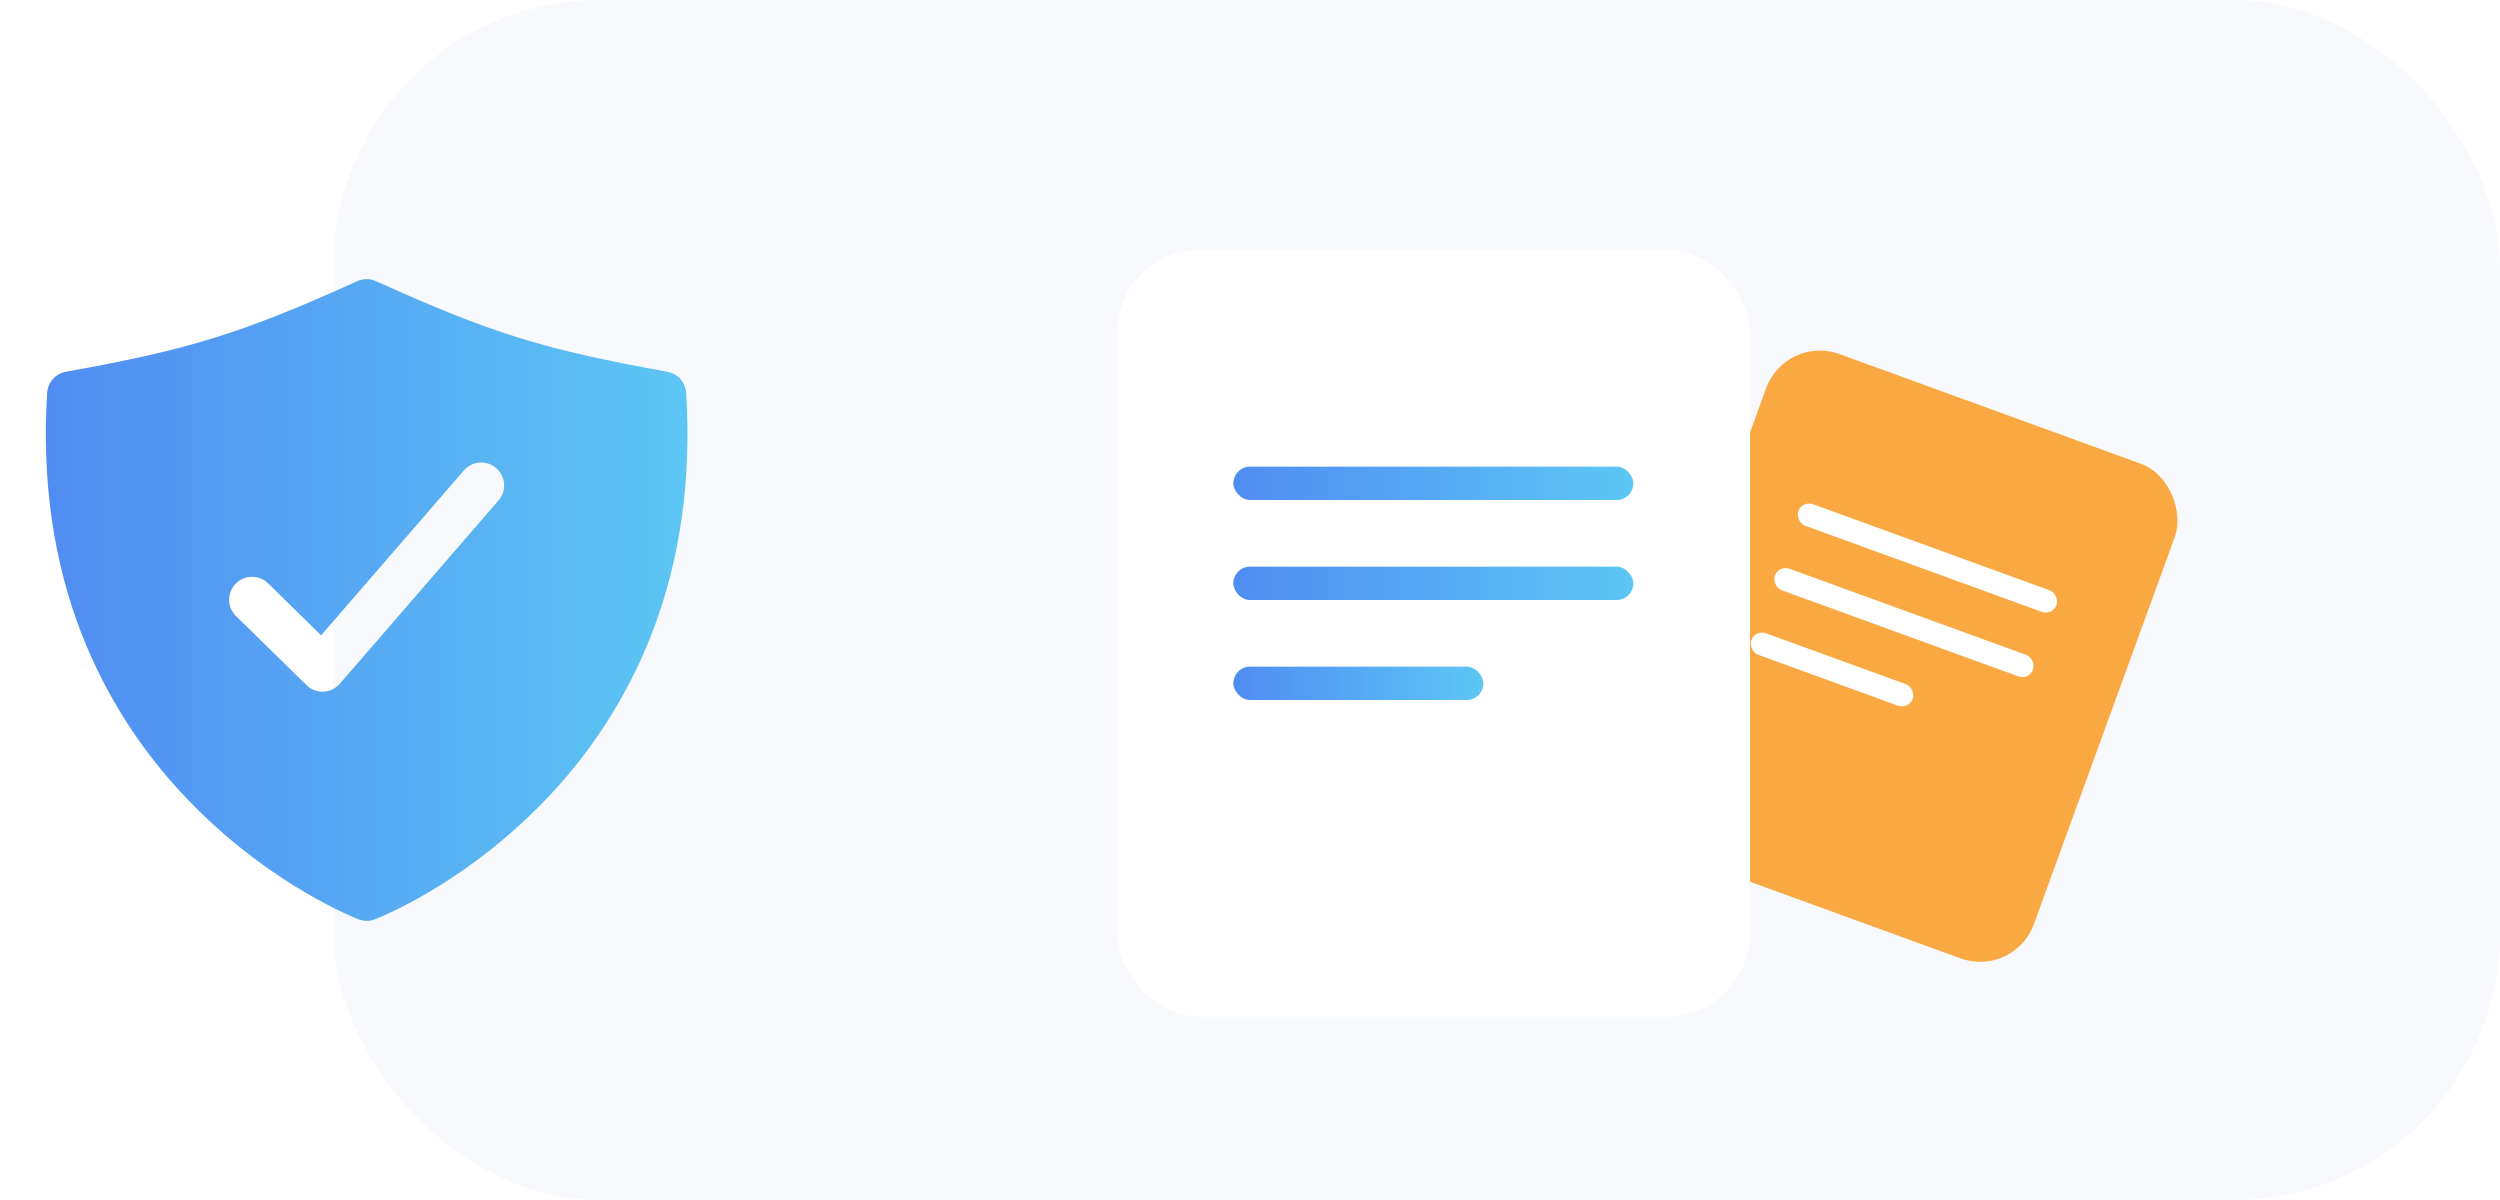 <svg width="150" height="72" viewBox="0 0 150 72" fill="none" xmlns="http://www.w3.org/2000/svg">
    <rect x="20" width="130" height="72" rx="16" fill="#F7F9FC" shape-rendering="geometricPrecision"/>
    <g filter="url(#filter0_d_2464_12400)">
    <rect x="107.142" y="18.696" width="26.094" height="31.588" rx="3.433" transform="rotate(20 107.142 18.696)" fill="#FAA942"/>
    </g>
    <rect x="108.136" y="30.019" width="16.481" height="1.373" rx="0.687" transform="rotate(20 108.136 30.019)" fill="white"/>
    <rect x="106.727" y="33.891" width="16.481" height="1.373" rx="0.687" transform="rotate(20 106.727 33.891)" fill="white"/>
    <rect x="105.317" y="37.763" width="10.3" height="1.373" rx="0.687" transform="rotate(20 105.317 37.763)" fill="white"/>
    <g filter="url(#filter1_d_2464_12400)">
    <rect x="67" y="13" width="38" height="46" rx="5" fill="white"/>
    </g>
    <rect x="74" y="28" width="24" height="2" rx="1" fill="url(#paint0_linear_2464_12400)"/>
    <rect x="74" y="34" width="24" height="2" rx="1" fill="url(#paint1_linear_2464_12400)"/>
    <rect x="74" y="40" width="15" height="2" rx="1" fill="url(#paint2_linear_2464_12400)"/>
    <path d="M41.169 23.57C41.15 23.263 41.028 22.971 40.823 22.741C40.618 22.512 40.342 22.358 40.039 22.303C32.606 20.97 29.503 20.005 22.566 16.872C22.388 16.792 22.195 16.75 21.999 16.75C21.804 16.75 21.611 16.792 21.433 16.872C14.496 20.005 11.393 20.97 3.959 22.303C3.656 22.358 3.38 22.512 3.176 22.741C2.971 22.971 2.849 23.263 2.829 23.57C2.498 28.822 3.204 33.715 4.929 38.114C6.341 41.702 8.431 44.985 11.085 47.783C15.68 52.658 20.559 54.776 21.49 55.15C21.82 55.284 22.19 55.284 22.521 55.15C23.452 54.776 28.33 52.658 32.925 47.783C35.575 44.984 37.661 41.701 39.07 38.114C40.795 33.715 41.5 28.822 41.169 23.57ZM29.912 30.025L20.39 41.025C20.267 41.167 20.117 41.282 19.949 41.364C19.78 41.445 19.596 41.492 19.409 41.5H19.352C18.993 41.5 18.647 41.359 18.39 41.107L14.162 36.965C14.033 36.839 13.93 36.688 13.859 36.522C13.788 36.356 13.751 36.177 13.749 35.997C13.745 35.632 13.887 35.281 14.142 35.02C14.397 34.76 14.746 34.611 15.11 34.608C15.475 34.604 15.826 34.745 16.087 35.001L19.267 38.119L27.834 28.225C27.953 28.089 28.097 27.977 28.258 27.896C28.419 27.815 28.595 27.767 28.775 27.753C28.955 27.741 29.136 27.763 29.308 27.82C29.479 27.877 29.638 27.967 29.774 28.085C29.911 28.203 30.023 28.347 30.104 28.509C30.184 28.67 30.233 28.846 30.246 29.026C30.259 29.206 30.236 29.387 30.179 29.558C30.122 29.73 30.032 29.888 29.914 30.025H29.912Z" fill="url(#paint3_linear_2464_12400)"/>
    <defs>
    <filter id="filter0_d_2464_12400" x="94.558" y="18.289" width="38.885" height="42.169" filterUnits="userSpaceOnUse" color-interpolation-filters="sRGB">
    <feFlood flood-opacity="0" result="BackgroundImageFix"/>
    <feColorMatrix in="SourceAlpha" type="matrix" values="0 0 0 0 0 0 0 0 0 0 0 0 0 0 0 0 0 0 127 0" result="hardAlpha"/>
    <feOffset dy="1.373"/>
    <feGaussianBlur stdDeviation="1.373"/>
    <feComposite in2="hardAlpha" operator="out"/>
    <feColorMatrix type="matrix" values="0 0 0 0 0.051 0 0 0 0 0.171 0 0 0 0 0.35 0 0 0 0.1 0"/>
    <feBlend mode="normal" in2="BackgroundImageFix" result="effect1_dropShadow_2464_12400"/>
    <feBlend mode="normal" in="SourceGraphic" in2="effect1_dropShadow_2464_12400" result="shape"/>
    </filter>
    <filter id="filter1_d_2464_12400" x="63" y="11" width="46" height="54" filterUnits="userSpaceOnUse" color-interpolation-filters="sRGB">
    <feFlood flood-opacity="0" result="BackgroundImageFix"/>
    <feColorMatrix in="SourceAlpha" type="matrix" values="0 0 0 0 0 0 0 0 0 0 0 0 0 0 0 0 0 0 127 0" result="hardAlpha"/>
    <feOffset dy="2"/>
    <feGaussianBlur stdDeviation="2"/>
    <feComposite in2="hardAlpha" operator="out"/>
    <feColorMatrix type="matrix" values="0 0 0 0 0.051 0 0 0 0 0.171 0 0 0 0 0.35 0 0 0 0.1 0"/>
    <feBlend mode="normal" in2="BackgroundImageFix" result="effect1_dropShadow_2464_12400"/>
    <feBlend mode="normal" in="SourceGraphic" in2="effect1_dropShadow_2464_12400" result="shape"/>
    </filter>
    <linearGradient id="paint0_linear_2464_12400" x1="68.075" y1="29" x2="103.573" y2="29" gradientUnits="userSpaceOnUse">
    <stop stop-color="#4D7EF2"/>
    <stop offset="1" stop-color="#5FD4F4"/>
    </linearGradient>
    <linearGradient id="paint1_linear_2464_12400" x1="68.075" y1="35" x2="103.573" y2="35" gradientUnits="userSpaceOnUse">
    <stop stop-color="#4D7EF2"/>
    <stop offset="1" stop-color="#5FD4F4"/>
    </linearGradient>
    <linearGradient id="paint2_linear_2464_12400" x1="70.297" y1="41" x2="92.483" y2="41" gradientUnits="userSpaceOnUse">
    <stop stop-color="#4D7EF2"/>
    <stop offset="1" stop-color="#5FD4F4"/>
    </linearGradient>
    <linearGradient id="paint3_linear_2464_12400" x1="-6.754" y1="36" x2="50.189" y2="36" gradientUnits="userSpaceOnUse">
    <stop stop-color="#4D7EF2"/>
    <stop offset="1" stop-color="#5FD4F4"/>
    </linearGradient>
    </defs>
</svg>
